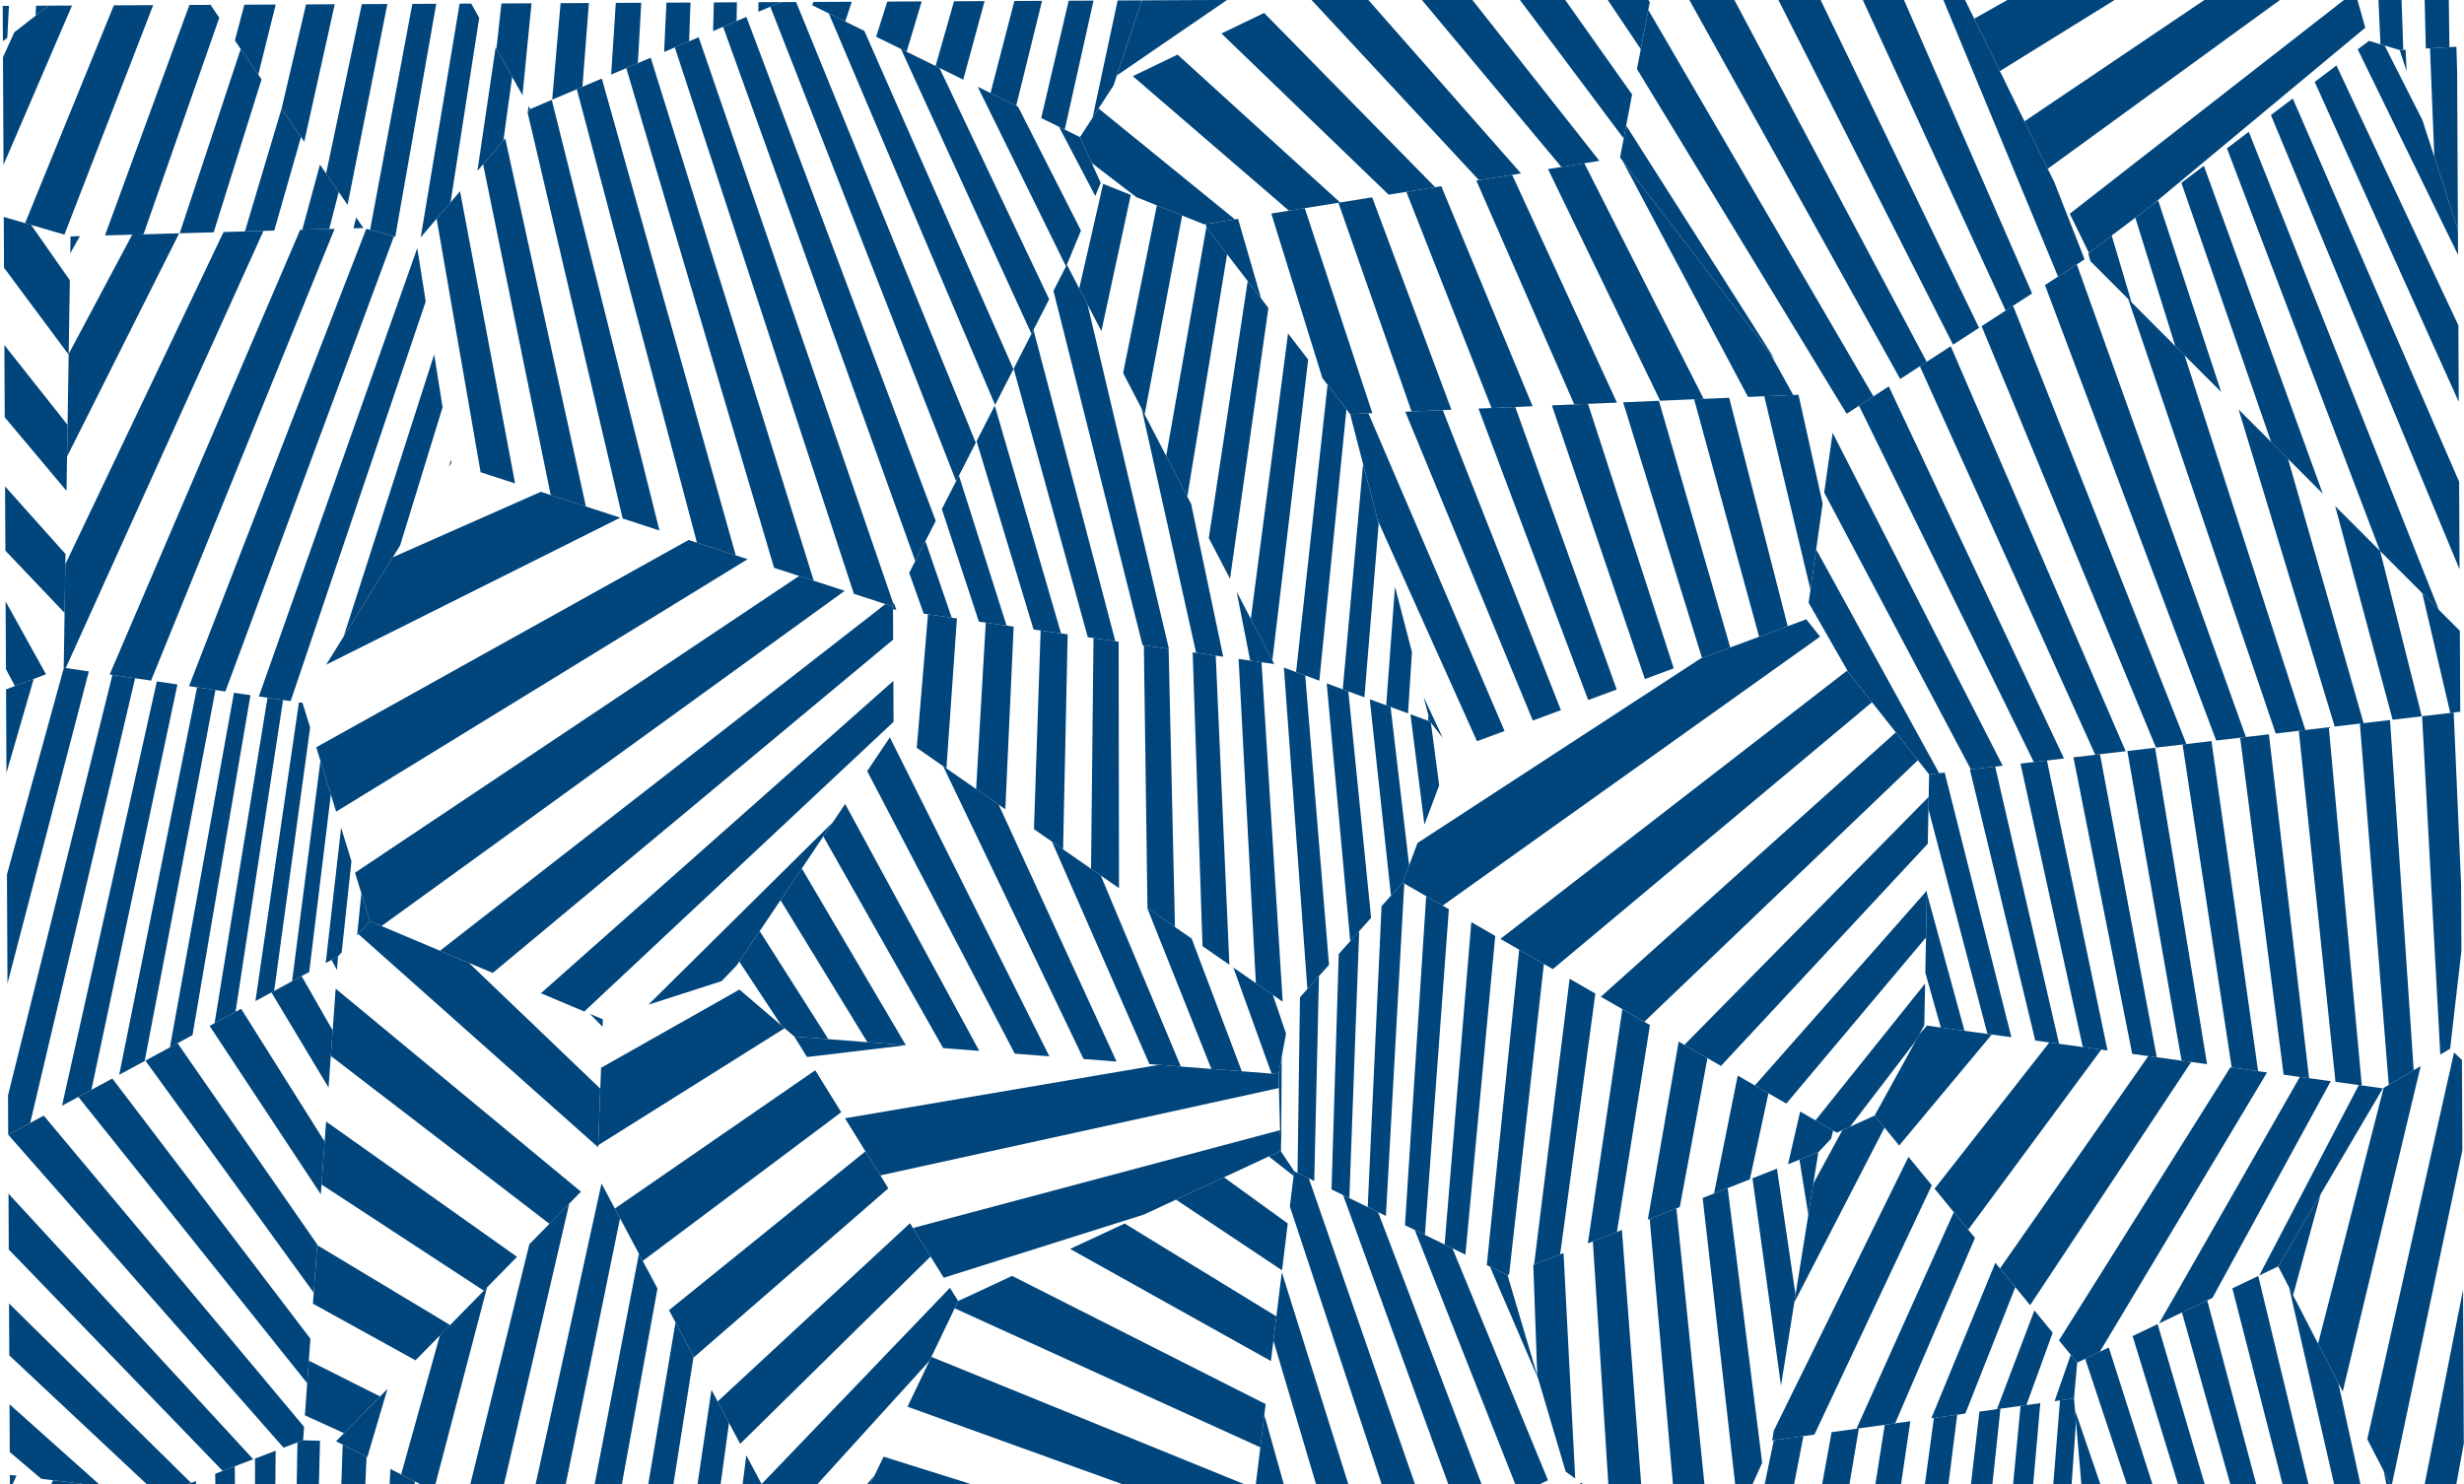 <?xml version="1.0" encoding="utf-8"?>
<!-- Generator: Adobe Illustrator 16.0.0, SVG Export Plug-In . SVG Version: 6.00 Build 0)  -->
<!DOCTYPE svg PUBLIC "-//W3C//DTD SVG 1.1//EN" "http://www.w3.org/Graphics/SVG/1.1/DTD/svg11.dtd">
<svg version="1.1" id="svg"
	xmlns="http://www.w3.org/2000/svg"
	xmlns:xlink="http://www.w3.org/1999/xlink" x="0px" y="0px" width="2355.219px" height="1419.074px" viewBox="0 -326.854 2355.219 1419.074" enable-background="new 0 -326.854 2355.219 1419.074" xml:space="preserve">
	<g fill="#00457C">
		<polygon fill="none" points="680.04,1001.954 685.942,1013.036 869.797,842.619 872.625,847.185 1223.549,753.65 1222.455,713.357 
		841.483,796.896 849.137,809.256 663.391,970.69 662.989,969.936 642.358,1100.533 665.512,1100.421 	"/>
		<polygon fill="none" points="610.737,871.817 592.665,837.882 538.937,1101.035 566.696,1100.9 	"/>
		<path fill="none" d="M61.568-102.532l-31.843-9.29L66.756-58.92l-1.11,70.443l60.746-114.042l-26.048,0.748l80.698-220.332
		l-34.602,0.168L61.568-102.532z M76.375-101.083l-9.211,16.357l0.254-16.1L76.375-101.083z"/>
		<polygon fill="none" points="201.833,-321.258 209.607,-309.911 137.17,-102.829 171.263,-103.808 64.099,109.678 63.583,142.421 
		4.518,72.091 4.839,138.208 62.63,202.807 62.477,212.565 213.684,-105.026 234.123,-105.612 269.148,-223.007 269.156,-222.996 
		292.528,-322.645 263.539,-322.504 246.873,-255.52 249.99,-250.969 204.261,-104.755 171.743,-103.822 230.105,-279.993 
		224.537,-288.12 233.544,-322.359 202.095,-322.206 	"/>
		<polygon fill="none" points="290.811,-191.39 287.735,-195.879 262.148,-106.416 251.852,-106.121 62.85,311.823 84.923,315.07 
		7.145,613.387 7.665,720.388 107.484,318.387 104.835,317.998 286.928,-107.128 288.939,-107.186 305.848,-169.442 
		311.695,-160.907 345.84,-322.904 319.962,-322.778 	"/>
		<polygon fill="none" points="61.071,311.561 60.917,311.539 61.743,259.103 5.137,199.604 5.373,248.177 43.948,317.786 
		32.211,322.226 6.167,412.01 6.64,509.211 	"/>
		<polygon fill="none" points="64.577,79.36 65.635,12.233 3.824,-70.892 4.183,3.073 	"/>
		<polygon fill="none" points="13.692,-295.981 34.046,-311.827 34.456,-321.392 8.541,-321.266 6.972,-290.749 2.773,-287.48 
		2.847,-272.201 	"/>
		<polygon fill="none" points="23.98,-113.498 108.825,-321.753 68.843,-321.559 3.347,-169.256 3.588,-119.447 	"/>
		<polygon fill="none" points="5.687,312.924 5.781,332.224 14.271,329.012 	"/>
		<polygon fill="none" points="205.699,1082.129 212.833,1079.409 8.38,867.748 8.63,919.317 182.652,1090.912 187.324,1089.132 
		187.621,1102.74 205.989,1102.651 	"/>
		<polygon fill="none" points="284.311,1052.167 271.027,1057.23 7.936,758.081 7.848,758.129 8.121,814.363 242.058,1068.271 
		224.417,1074.994 224.629,1102.56 243.729,1102.468 243.773,1067.617 263.48,1060.106 263.101,1102.374 283.474,1102.275 	"/>
		<path fill="none" d="M332.216-130.955l-8.44-12.319l-9.088,35.35l5.13-0.147l-175.409,431.89l-15.251-2.243L28.862,746.754
		l12.948-7.009l248.837,297.542l-0.924,12.817l16.179,0.505l-1.324,51.563l21.377-0.104l1.594-47.761l-6.32-3.222l7.599-7.747
		l-37.389-17.043l2.212-30.688L74.883,721.844l-15.597,8.442l90.654-405.655l19.662,2.892L87.365,715.087l19.993-10.821
		l189.357,248.825L295.209,974l68.071,34.216l7.083-7.221l-19.272,65.313l-0.725-0.37l-1.572,36.02l23.11-0.112l1.278-24.277
		l10.253,5.228l37.033-132.883l-23.313,23.769l-98.021-54.124l0.756-10.492L138.948,687.167l23.465-12.701l61.218-338.997
		l15.763,2.318l-55.388,324.99l-14.278,7.729l133.486,192.428l-0.044,0.606l127.055,76.424l32.229-32.858L307.348,805.594
		l-0.678,9.408L200.34,653.936l4.79-2.593l50.572-311.159l-8.257-1.214L398.833-89.598l8.11,50.91L277.828,343.439l-7.254-1.067
		l-45.427,298.136l5.348-2.895l79.812,126.936l1.381-19.151l182.526,129.33l-28.658,29.217l-51.064,194.682l-17.975-9.163
		l-0.772,12.267l51.515-0.25l58.704-238.731l19.21-19.585L316.206,682.7l-2.176,30.188l-54.604-90.934l-15.277,8.269l41.586-285.621
		l3.423,0.503l7.289,23.583l-34.394,251.844l17.124-9.269l27.113-210.726l-4.005-12.96l355.917-198.192l7.972,2.597L551.348-241.582
		l-23.531,10.033l8.013-92.276l-27.77,0.135l-8.65,87.904l-9.849-17.619l-8.389,60.839l1.726-2.021l77.15,351.997l32.776,10.678
		L311.792,308.605l16.698-26.929l86.524-269.698l8.043,50.491l-40.599,132.172l-6.979,11.256l141.444-62.538l9.471,3.085
		l-64.626-316.272l-5.421,6.353l17.419-118.189l0.765,1.369l4.757-43.257l-28.86,0.14l7.625,13.641l-27.396,176.397l9.066-10.623
		l52.617,279.349l-32.95-10.734l-42.057-242.38l-15.189,17.798l37.173-223.393l-22.315,0.108l-39.175,222.696l-1.268-0.346
		L215.417,334.26l-9.449-1.39l-67.645,354.634l-24.386,13.199l74.419-370.423l-7.652-1.125l169.386-437.271l3.648,0.995
		l40.396-216.017l-23.871,0.116L332.216-130.955z M504.238-219.592l0.271-0.318l0.712-5.48l1.569,2.807l20.616-8.791
		l102.919,411.678l-35.188-11.463L504.238-219.592z M431.511,115.536l-2.449,3.95l2-6.773L431.511,115.536z M337.855-108.59
		l2.567-10.389l6.931,10.116L337.855-108.59z"/>
		<polygon fill="none" points="155.254,1101.354 149.31,1100.615 8.871,968.972 9.098,1015.709 96.837,1094.093 83.663,1092.455 
		79.017,1103.267 111.968,1103.107 114.743,1096.318 143.901,1099.943 142.729,1102.958 170.254,1102.824 170.044,1095.718 	"/>
		<polygon fill="none" points="50.691,1088.356 39.435,1086.957 9.319,1061.384 9.425,1083.226 15.829,1084.022 9.494,1097.334 
		9.524,1103.604 43.874,1103.437 	"/>
		<polygon fill="none" points="1801.537,1035.32 1776.81,1038.76 1767.297,1095.074 1792.158,1094.953 	"/>
		<polygon fill="none" points="2286.287,1092.555 2317.571,1092.403 2354.316,906.162 2353.669,772.892 	"/>
		<polygon fill="none" points="1911.581,-258.902 1935.113,-210.859 2113.925,-331.485 2028.049,-331.068 	"/>
		<polygon fill="none" points="2297.173,-279.206 2299.375,-279.334 2300.381,-258.565 2293.754,-279.008 2279.368,-283.306 
		2315.458,-212.056 2326.848,-176.922 2322.719,-280.689 2318.715,-280.456 2317.487,-332.472 2295.348,-332.365 	"/>
		<polygon fill="none" points="2341.283,-281.766 2347.966,-282.155 2348.663,-258.47 2348.303,-332.622 2340.628,-332.585 	"/>
		<path fill="none" d="M556.734-243.879l18.514-7.895l128.009,455.837l11.344,3.695L321.305,449.123l-5.062-16.379l-20.679,169.649
		l-7.293,3.947l29.698,51.901l2.875-39.881l234.445,194.101l-11.146,11.364l-64.515,277.497l30.362-0.147l64.967-296.549
		l12.743,23.929l191.543-132.168l24.842,40.116L614.37,878.639l14.073,26.426l-35.583,195.708l25.343-0.123l27.484-163.205
		l-6.229-11.696l187.77-151.873l-19.567-31.598l300.168-51.068l-9.143-0.711l-93.181-212.696l-17.186-11.928l6.361-189.96
		l-6.756-0.971l-54.455-180.04l17.362-33.947l63.396,217.769l6.309,0.907l-4.38,205.563l26.725,18.549l2.35-220.562l-5.443-0.783
		L968.913,25.601l17.015-33.269L861.199-280.035l-23.719-11.682l10.606-33.624l-33.928,0.165l-6.246,18.895l18.282,9.004
		L968.672,26.07l-17.505,34.227l-158.953-374.31l-15.819-7.792l1.109-3.194l-16.525,0.08L932.69,96.424l-16.081,31.441
		l45.532,143.373l6.771,0.973l-7.975,174.66l-6.343-4.402l112.658,245.586l-31.538-2.452L901.499,405.617l-25.196-17.488
		l10.69-127.694l-4.062-0.584l-13.871-39.017l5.797-11.335L691.209-301.219l-9.614,4.099l0.754-27.417l-22.315,0.108l-1.341,37.074
		l9.133-3.894l186.114,541.647l0.447-0.875l2.431,6.574l-3.236-0.465l0.142,29.021L470.979,603.33l-22.738-9.583l125.543,120.209
		l0.733-19.937l132.259-74.783l40.087,34.276l-40.238-61.063l-2.488,3.705l-14.431,15.014l-69.944,22.507l176.376-174.524
		l11.692-17.411l128.172,236.108l-34.511-2.684l-114.52-202.362L766.4,503.436l99.46,168.958l0.354,0.028l-94.822,11.292
		l-12.144-19.61l-9.269-7.925L571.794,768.038l-0.073,1.974L342.517,566.156l-1.156,1.269l4.049-40.304l-6.064-19.621
		l424.467-283.709l-23.921-7.792L598.642-261.748l-14.463,6.167l4.461-68.5l-25.763,0.125L556.734-243.879z M575.958,654.858
		l-11.995-12.34l12.259,5.167L575.958,654.858z M558.481,640.208l-41.457-17.472l336.893-298.598l0.191,39.125L558.481,640.208z
		 M828.895,410.373l21.663-32.259L1003.03,683.06l-33.075-2.572L828.895,410.373z M326.611,583.616l-3.543,3.89l-0.943,13.079
		l-5.262-9.721l-5.539,2.998l14.743-129.331l9.884,31.981L326.611,583.616z"/>
		<polygon fill="none" points="2260.845,-300.375 2057.393,-131.117 2062.886,-135.274 2123.141,47.962 2088.163,12.96 
		2203.613,371.074 2225.971,368.436 2257.535,710.901 2277.663,713.671 2218.243,814.799 2191.841,911.442 2215.726,957.782 
		2278.411,713.23 2283.288,710.36 2255.696,364.93 2231.621,367.77 2139.792,64.623 2170.891,95.743 2085.063,-152.058 
		2106.573,-168.337 2220.197,145.082 2187.033,111.895 2259.252,364.51 2284.512,361.531 2307.14,696.319 2313.823,692.386 
		2239.313,1003.543 2235.072,995.314 2256.36,1092.7 2281.103,1092.58 2278.426,1079.428 2262.784,1049.08 2345.707,679.356 
		2353.25,686.454 2352.744,582.252 2341.956,675.826 2332.557,681.358 2315.168,357.914 2342.085,354.739 2315.356,240.304 
		2275.057,199.978 2314.838,357.953 2286.992,361.238 2232.071,156.964 2274.905,199.825 2128.637,-185.035 2149.483,-200.812 
		2331.136,256.094 2351.258,276.23 2350.973,217.527 2170.668,-216.845 2191.563,-232.659 2350.567,133.74 2350.196,57.309 
		2212.529,-248.527 2233.312,-264.255 2349.841,-15.794 2349.514,-83.185 2253.662,-279.656 2264.395,-287.78 2275.364,-284.502 
		2273.212,-332.257 2252.078,-332.155 2252.125,-331.32 	"/>
		<polygon fill="none" points="2352.434,518.32 2351.634,353.612 2345.381,354.35 	"/>
		<polygon fill="none" points="1627.501,818.484 1638.362,814.188 1661.01,701.466 1677.384,710.899 1841.823,524.618 
		1841.777,526.989 1877.768,658.635 1899.723,661.657 1843.314,446.767 1842.681,479.8 1644.987,692.235 1632.065,684.791 
		1605.65,827.128 1602.405,828.412 1629.564,1095.742 1658.967,1095.599 	"/>
		<polygon fill="none" points="1984.344,1032.219 1980.023,1094.042 1989.646,1093.995 	"/>
		<polygon fill="none" points="2037.415,-37.822 2079.276,4.068 2041.042,-118.742 2018.484,-101.67 	"/>
		<polygon fill="none" points="2347.849,1092.257 2355.219,1092.22 2355.03,1053.19 	"/>
		<polygon fill="none" points="1993.136,972.213 1985.499,975.869 1982.45,1010.143 1983.42,1021.449 2008.237,1093.904 
		2033.456,1093.782 	"/>
		<polygon fill="none" points="1931.365,1017.253 1912.144,1019.927 1904.19,1094.409 1924.033,1094.313 	"/>
		<polygon fill="none" points="1091.362,-326.522 1091.019,-326.52 1090.481,-323.864 	"/>
		<polygon fill="none" points="1017.73,-202.939 1032.293,-195.766 1044.353,-214.33 1068.282,-326.409 1045.256,-326.298 	"/>
		<polygon fill="none" points="1094.116,69.385 1114.703,109.039 1153.074,-109.571 1153.204,-109.402 1152.333,-112.63 
		1150.897,-112.4 1129.948,-120.8 	"/>
		<polygon fill="none" points="912.516,923.971 890.271,970.394 1199.851,1096.406 1204.693,1056.891 	"/>
		<path fill="none" d="M971.33-225.792l1.708,0.841l60.216,118.539l-13.489,32.586l11.811,22.749l22.866-100l26.422,10.595
		l-28.099,130.218l-13.247-25.516l77.818,329.326l-0.305-0.044l6.071,265.919l15.922,11.051l47.937,126.892l28.48,2.215
		l-36.549-101.436l21.537,14.948l-16.514-309.975l11.087,1.594l-12.974-65.994l13.56,26.118l35.594-272.886l19.25,25.02
		L1216.17,304.48l1.836,3.536l-12.195-1.753l20.259,324.624l-9.404-6.527l12.604,36.931l-4.145,22.416l-0.556,90.509l12.47,18.69
		l3.212,1.565l2.317-167.854l7.086-7.916l-22.451-307.293l11.669,4.304l30.077-274.676l-4.961-6.448l-48.813-157.312l16.873-2.709
		l-149.248-128.603l42.78-20.608l155.366,141.357l30.645-4.921l75.748,203.083l-8.276,0.357l112.938,286.842l-26.862,9.946
		L1343.237,66.778l6.004-0.259l-69.936-199.541l-32.147,5.163l64.597,195.995l-3.769,0.163l130.163,303.716l-26.387,9.771
		l-94.893-211.278l0.919,3.539l-13.612,165.755l-15.363-5.667l21.751,216.522l-11.388,12.722l-9.395,255.225l17.552,8.552
		l13.237-287.677l8.999-10.054l-20.288-187.74l15.72,5.798l8.397-113.367l16.23,62.453l-3.775,58.605l-16.66-6.145l17.744,151.396
		l8.017-21.355l270.84-176.538l1.038-0.384l-75.35-244.354l34.182-1.474l68.199,235.819l27.575-10.211l-62.104-227.06l-32.472,1.4
		l-107.176-221.472l12.718-2.042l-134.043-160.573l-51.046,0.248l146.544,166.515l-8.459,1.359l100.122,217.749l-27.614,1.191
		l81.948,252.894l-27.585,10.214l-88.878-261.62l21.376-0.922L1411.183-154.2l2.479-0.398l-160.431-172.708l-80.331,0.39
		l-105.352,72.206l-3.167,9.549l-14.306,22.022l130.334,106l2.977-0.478l22.074,76.137l6.946,9.028l-36.701,258.993l-20.27-39.042
		l37.187-245.666l-19.699-25.604l-38.051,231.661l3.715,7.155l30.626,145.958l-7.138-1.026l13.046,295.55l-25.696-17.835
		l-9.405-280.886l3.305,0.475l-52.06-233.386l-17.722-34.134l32.255-160.245l-19.574-7.849l-42.728-32.711l8.629,19.038
		l-5.198,12.558l-34.699-66.201l-16.981-8.364l26.266-112.171l-25.462,0.124L971.33-225.792z M1361.53,461.559l-13.331-105.52
		l16.776,6.188l0.306-5.429l-4.492-17.288l18.325,39.244l-11.404-14.746l7.938,59.944L1361.53,461.559z M1448.383,62.243
		l96.932,270.091l-27.246,10.088L1413.207,63.76l12.467-0.538l-81.408-206.677l-16.93,2.719l-159.824-154.105l40.797-19.653
		l163.476,166.62l5.886-0.945l87.251,210.348L1448.383,62.243z"/>
		<polygon fill="none" points="920.739,-250.71 897.984,-261.917 1002.85,-40.755 987.874,-11.473 1066.084,286.178 
		1069.258,286.635 1069.617,522.301 1052.191,510.206 1128.721,692.835 1157.889,695.102 1096.466,540.935 1096.811,541.174 
		1093.371,290.101 1092.1,289.918 1006.949,-48.768 1018.926,-72.188 934.541,-243.912 946.785,-237.881 969.585,-325.93 
		941.113,-325.792 	"/>
		<polygon fill="none" points="1887.055,-308.971 1925.305,-330.569 1876.591,-330.332 	"/>
		<polygon fill="none" points="1942.378,-46.322 1924.213,-34.534 2089.886,384.49 2113.826,381.666 2158.426,697.26 
		2166.979,698.438 2007.087,965.535 2015.68,961.422 2057.877,1093.664 2082.303,1093.545 2038.46,950.518 2062.358,939.079 
		2107.73,1093.422 2132.161,1093.303 2085.627,927.941 2063.714,938.429 2198.33,702.753 2182.822,700.618 2141.25,378.431 
		2118.371,381.13 1954.684,-54.307 1967.197,-62.427 1856.166,-330.234 1818.532,-330.051 	"/>
		<polygon fill="none" points="1841.635,19.054 1864.602,4.151 2031.819,391.34 2007.277,394.236 2061.567,683.93 2085.264,687.192 
		2033.423,391.151 2059.918,388.025 2109.642,690.547 2094.454,688.457 1940.499,920.984 1926.352,903.731 1878.574,1024.599 
		1870.808,1025.679 1862.108,1094.614 1883.65,1094.509 1892.012,1022.729 1908.81,1020.391 1944.582,925.965 1962.074,947.299 
		1936.917,1016.479 1950.217,1014.629 1943.263,1094.219 1962.492,1094.127 1969.029,1012.01 1963.874,1012.728 1979.344,968.363 
		1968.053,954.592 2131.895,693.609 2133.18,693.787 2086.21,384.924 2060.793,387.922 1894.129,-15.011 1917.12,-29.93 
		1779.197,-329.86 1738.873,-329.664 1891.683,-13.424 1866.827,2.707 1698.557,-329.469 1656.543,-329.264 	"/>
		<polygon fill="none" points="1560.052,-236.527 1554.371,-206.841 1697.104,17.626 1691.85,10.77 1714.088,50.782 1719.101,50.566 
		1742.186,154.549 1735.989,198.418 1853.544,412.371 1858.833,411.747 1922.583,664.803 1903.841,662.224 1815.325,768.316 
		1801.297,751.208 1715.103,918.286 1702.372,997.891 1675.124,799.647 1698.494,790.402 1716.27,910.989 1728.504,834.483 
		1720.018,781.888 1709.086,786.213 1720.675,735.84 1735.31,744.27 1840.121,613.43 1839.356,653.349 1834.742,661.738 
		1841.885,653.698 1855.127,655.52 1840.32,603.061 1840.964,569.388 1707.453,728.221 1690.388,718.391 1672.6,800.645 
		1651.419,809.023 1684.378,1071.649 1673.632,1095.528 1686.077,1095.468 1695.507,1050.075 1693.993,1050.286 1695.488,1040.938 
		1824.219,779.164 1846.493,806.33 1734.332,1044.673 1723.809,1046.136 1714.256,1095.331 1741.125,1095.201 1750.765,1042.385 
		1774.526,1039.079 1867.572,832.039 1849.189,809.619 1958.86,669.796 1945.407,667.944 1882.934,408.904 1883.885,408.792 
		1743.661,144.112 1751.736,86.956 1914.266,405.208 1907.096,406.053 1968.161,671.076 1990.846,674.198 1931.317,403.197 
		1944.02,401.698 1776.937,61.039 1765.102,68.719 1564.706,-260.834 1568.347,-279.861 1535.551,-328.677 1494.971,-328.481 	"/>
		<polygon fill="none" points="1575.526,-317.366 1790.728,52.091 1805.391,42.574 1972.866,398.295 1956.575,400.217 
		2014.491,677.452 2008.502,676.628 1881.308,848.793 1887.782,856.689 1811.46,1033.939 1825.994,1031.917 1816.708,1094.834 
		1839.563,1094.723 1848.526,1028.781 1846.068,1029.123 1907.279,880.469 1911.691,885.849 2053.434,682.811 2038.065,680.696 
		1981.894,397.23 2002.752,394.769 1835.094,23.299 1816.305,35.492 1613.542,-329.056 1574.338,-328.865 1576.944,-324.773 	"/>
		<polygon fill="none" points="1528.775,-173.086 1514.364,-170.771 1628.436,54.477 1652.84,53.424 1708.769,271.81 
		1726.549,265.226 1739.69,281.823 1378.94,538.965 1384.898,542.397 1361.974,853.776 1380.834,862.966 1406.361,554.762 
		1429.23,567.937 1400.721,872.655 1388.327,866.616 1479.636,1088.31 1462.57,1096.552 1501.879,1096.362 1511.502,1090.822 
		1519.113,1096.278 1537.598,1096.188 1522.542,860.003 1517.751,861.897 1550.728,637.932 1530.166,626.087 1812.133,373.316 
		1789.337,344.526 1484.301,599.664 1475.735,594.728 1442.489,891.669 1440.975,892.267 1469.406,988.316 1465.613,882.521 
		1466.359,882.226 1500.317,608.89 1524.924,623.066 1491.276,872.37 1494.515,871.089 1505.679,1086.647 1496.583,1080.126 
		1470.254,991.18 1424.151,884.07 1421.147,882.606 1452.127,581.128 1434.143,570.767 1765.467,314.38 1767.134,316.484 
		1728.789,249.379 1730.545,236.946 1686.397,51.977 1670.852,52.647 1550.941,-173.092 1548.516,-176.256 1552,-194.461 
		1451.782,-328.271 1406.434,-328.051 	"/>
		<polygon fill="none" points="1957.337,-165.487 1963.575,-152.755 1992.578,-78.898 1985.136,-74.069 2146.748,377.782 
		2168.752,375.186 2207.134,703.965 2227.863,706.817 2114.801,913.976 2109.797,916.372 2156.888,1093.183 2182.031,1093.061 
		2133.804,904.881 2158.547,893.037 2206.765,1092.941 2231.208,1092.822 2188.059,904.105 2177.643,883.896 2159.533,892.565 
		2254.668,710.507 2232.378,707.438 2197.321,371.816 2175.242,374.421 2034.243,-40.995 1998.138,-77.124 1996.223,-83.957 
		1996.68,-85.168 1978.396,-122.496 2247.233,-332.131 2186.11,-331.835 	"/>
		<polygon fill="none" points="829.06,669.532 746.047,533.745 726.154,563.369 791.799,666.635 	"/>
		<polygon fill="none" points="1352.311,849.068 1342.95,844.508 1363.215,529.906 1342.279,517.844 1324.733,835.632 
		1317.219,831.971 1417.931,1096.769 1450.135,1096.613 	"/>
		<polygon fill="none" points="609.702,-266.465 621.98,-271.7 777.819,228.354 807.423,237.998 364.643,558.514 420.572,582.086 
		846.352,250.68 816.187,240.853 645.04,-281.532 634.815,-277.173 636.999,-324.317 612.96,-324.199 	"/>
		<polygon fill="none" points="1283.795,815.686 1272.74,810.3 1279.645,585.198 1290.637,572.919 1268.133,326.507 1283.47,332.164 
		1302.897,116.74 1290.504,69.052 1286.995,64.491 1261.095,323.91 1247.597,318.931 1270.337,595.596 1260.748,606.309 
		1256.24,802.26 1251.026,799.72 1354.191,1097.079 1386.063,1096.924 	"/>
		<polygon fill="none" points="713.456,-310.705 894.445,171.201 884.56,190.529 909.699,263.699 914.679,264.415 904.64,407.797 
		933.041,427.509 942.245,268.377 935.644,267.428 900.255,159.841 913.906,133.151 736.299,-320.446 724.88,-315.576 
		724.973,-324.743 704.38,-324.643 704.069,-306.702 	"/>
		<polygon fill="none" points="1232.918,826.539 1236.492,797.375 1212.761,778.767 1169.94,798.704 1230.92,842.844 
		1225.434,887.623 1124.081,820.054 1093.445,834.318 902.07,894.733 889.496,874.428 707.504,1053.526 696.826,1033.475 
		687.662,1100.313 708.81,1100.211 713.336,1064.477 727.985,1091.986 908.027,904.352 915.857,916.998 967.418,892.993 
		1209.761,1015.529 1208.503,1025.792 1228.645,1097.688 1259.541,1097.538 1217.193,954.881 1214.805,974.362 1022.864,867.178 
		1075.006,842.902 1220.034,931.694 1225.216,889.399 1290.43,1097.387 1322.313,1097.233 	"/>
		<polygon fill="none" points="746.625,-324.848 745.282,-324.842 745.281,-324.276 	"/>
		<polygon fill="none" points="867.441,1018.042 888.507,974.076 774.2,1099.893 822.197,1099.66 835.958,1083.743 844.559,1065.795 
		950.402,1099.038 1090.199,1098.36 	"/>
		<polygon fill="none" points="728.773,1100.114 732.305,1100.096 729.421,1094.681 	"/>
		<polygon fill="none" points="1768.409,750.314 1791.862,739.7 1831.154,668.261 	"/>
		<polygon fill="none" points="866.562,-277.394 894.271,-263.746 911.921,-325.651 881.007,-325.501 	"/>
		<polygon fill="none" points="1755.747,756.044 1752.217,754.01 1750.288,761.818 1738.057,774.753 1733.261,804.739 
		1761.043,753.647 	"/>
		<polygon fill="none" points="1576.862,838.515 1575.064,839.226 1604.575,668.954 1610.029,672.095 1843.54,434.991 
		1843.952,413.503 1833.228,399.959 1571.705,650.017 1577.114,653.134 1545.57,850.893 1550.313,849.017 1569.011,1096.036 
		1599.42,1095.888 	"/>
		<polygon points="322.125,600.585 323.068,587.506 316.863,590.864 	"/>
		<polygon points="317.969,658.242 288.271,606.341 279.176,611.263 262.053,620.532 259.426,621.954 314.03,712.887 316.206,682.7 	
		"/>
		<polygon points="230.495,637.614 225.147,640.509 205.129,651.344 200.34,653.936 306.669,815.003 307.348,805.594 310.306,764.55 
			"/>
		<polygon points="303.171,863.54 303.215,862.933 169.729,670.506 162.413,674.466 138.948,687.167 299.889,909.065 	"/>
		<polygon points="296.716,953.091 107.358,704.265 87.365,715.087 74.883,721.844 293.651,995.609 295.209,974 	"/>
		<polygon points="271.027,1057.23 284.311,1052.167 289.723,1050.104 290.647,1037.287 41.81,739.745 28.862,746.754 7.936,758.081 
			"/>
		<polygon points="212.833,1079.409 224.417,1074.994 242.058,1068.271 8.121,814.363 8.38,867.748 	"/>
		<polygon points="149.31,1100.615 155.254,1101.354 170.044,1095.718 182.652,1090.912 8.63,919.317 8.871,968.972 	"/>
		<polygon points="39.435,1086.957 50.691,1088.356 83.663,1092.455 96.837,1094.093 9.098,1015.709 9.319,1061.384 	"/>
		<polygon points="1052.764,-10.265 1080.863,-140.483 1054.441,-151.077 1031.575,-51.078 1039.517,-35.781 	"/>
		<polygon points="1129.948,-120.8 1105.799,-130.484 1073.544,29.761 1091.266,63.895 1094.116,69.385 	"/>
		<polygon points="1153.204,-109.402 1153.074,-109.571 1114.703,109.039 1134.874,147.89 1172.924,-83.771 	"/>
		<polygon points="1192.624,-58.167 1155.437,187.498 1175.707,226.54 1212.408,-32.453 1205.461,-41.481 	"/>
		<polygon points="1216.17,304.48 1250.431,16.968 1231.181,-8.052 1195.587,264.834 	"/>
		<polygon points="1247.597,318.931 1261.095,323.91 1286.995,64.491 1268.95,41.037 1238.873,315.713 	"/>
		<polygon points="1283.47,332.164 1288.813,334.135 1304.176,339.802 1317.789,174.046 1316.87,170.507 1302.897,116.74 	"/>
		<polygon points="1345.854,355.175 1349.629,296.57 1333.399,234.116 1325.001,347.483 1329.194,349.03 	"/>
		<polygon points="1365.281,356.8 1364.975,362.228 1366.874,362.928 	"/>
		<polygon points="1496.583,1080.126 1505.679,1086.647 1494.515,871.089 1491.276,872.37 1466.359,882.226 1465.613,882.521 
		1469.406,988.316 1470.254,991.18 	"/>
		<polygon points="1550.313,849.017 1545.57,850.893 1522.542,860.003 1537.598,1096.188 1569.011,1096.036 	"/>
		<polygon points="1602.405,828.412 1576.862,838.515 1599.42,1095.888 1629.564,1095.742 	"/>
		<polygon points="1684.378,1071.649 1651.419,809.023 1638.362,814.188 1627.501,818.484 1658.967,1095.599 1673.632,1095.528 	"/>
		<polygon points="1698.494,790.402 1675.124,799.647 1702.372,997.891 1715.103,918.286 1716.27,910.989 	"/>
		<polygon points="1738.057,774.753 1720.018,781.888 1728.504,834.483 1733.261,804.739 	"/>
		<polygon points="1723.809,1046.136 1695.507,1050.075 1686.077,1095.468 1714.256,1095.331 	"/>
		<polygon points="1776.81,1038.76 1774.526,1039.079 1750.765,1042.385 1741.125,1095.201 1767.297,1095.074 	"/>
		<polygon points="1825.994,1031.917 1811.46,1033.939 1801.537,1035.32 1792.158,1094.953 1816.708,1094.834 	"/>
		<polygon points="1870.808,1025.679 1848.526,1028.781 1839.563,1094.723 1862.108,1094.614 	"/>
		<polygon points="1912.144,1019.927 1908.81,1020.391 1892.012,1022.729 1883.65,1094.509 1904.19,1094.409 	"/>
		<polygon points="1950.217,1014.629 1936.917,1016.479 1931.365,1017.253 1924.033,1094.313 1943.263,1094.219 	"/>
		<polygon points="1984.344,1032.219 1983.42,1021.449 1982.45,1010.143 1969.029,1012.01 1962.492,1094.127 1980.023,1094.042 	"/>
		<polygon points="1224.088,773.494 1212.761,778.767 1236.492,797.375 1237.04,792.906 1224.57,774.216 	"/>
		<polygon points="1124.081,820.054 1225.434,887.623 1230.92,842.844 1169.94,798.704 	"/>
		<polygon points="1220.034,931.694 1075.006,842.902 1022.864,867.178 1214.805,974.362 1217.193,954.881 	"/>
		<polygon points="1204.693,1056.891 1208.503,1025.792 1209.761,1015.529 967.418,892.993 915.857,916.998 912.516,923.971 	"/>
		<polygon points="890.271,970.394 888.507,974.076 867.441,1018.042 1090.199,1098.36 1199.677,1097.829 1199.851,1096.406 	"/>
		<polygon points="844.559,1065.795 835.958,1083.743 828.346,1099.631 950.402,1099.038 	"/>
		<polygon points="914.679,264.415 909.699,263.699 886.993,260.435 876.303,388.13 901.499,405.617 904.64,407.797 	"/>
		<polygon points="942.245,268.377 933.041,427.509 954.594,442.469 960.938,446.871 968.913,272.211 962.142,271.238 	"/>
		<polygon points="1020.535,279.631 1014.226,278.724 994.679,275.914 988.318,465.874 1005.504,477.802 1016.154,485.194 	"/>
		<polygon points="1069.617,522.301 1069.258,286.635 1066.084,286.178 1045.229,283.181 1042.879,503.743 1052.191,510.206 	"/>
		<polygon points="1123.101,559.421 1117.03,293.502 1093.371,290.101 1096.811,541.174 	"/>
		<polygon points="1140.021,296.806 1149.426,577.692 1175.123,595.527 1162.077,299.977 1143.326,297.281 	"/>
		<polygon points="1216.666,624.36 1226.07,630.887 1205.811,306.263 1195.001,304.71 1183.915,303.116 1200.428,613.091 	"/>
		<polygon points="1260.748,606.309 1270.337,595.596 1247.597,318.931 1238.873,315.713 1227.204,311.409 1249.655,618.702 	"/>
		<polygon points="1268.133,326.507 1290.637,572.919 1299.176,563.379 1310.564,550.657 1288.813,334.135 1283.47,332.164 	"/>
		<polygon points="1346.938,500.427 1329.194,349.03 1325.001,347.483 1309.282,341.685 1329.57,529.425 1340.733,516.954 	"/>
		<polygon points="1375.647,423.954 1367.709,364.01 1366.874,362.928 1364.975,362.228 1348.199,356.04 1361.53,461.559 	"/>
		<polygon points="1067.549,-254.712 1172.901,-326.917 1091.362,-326.522 1090.481,-323.864 	"/>
		<polygon points="2331.136,256.094 2315.356,240.304 2342.085,354.739 2345.381,354.35 2351.634,353.612 2351.258,276.23 	"/>
		<polygon points="2232.071,156.964 2286.992,361.238 2314.838,357.953 2275.057,199.978 2274.905,199.825 	"/>
		<polygon points="2187.033,111.895 2170.891,95.743 2139.792,64.623 2231.621,367.77 2255.696,364.93 2259.252,364.51 	"/>
		<polygon points="2088.163,12.96 2079.276,4.068 2037.415,-37.822 2034.243,-40.995 2175.242,374.421 2197.321,371.816 
		2203.613,371.074 	"/>
		<polygon points="1985.136,-74.069 1967.197,-62.427 1954.684,-54.307 2118.371,381.13 2141.25,378.431 2146.748,377.782 	"/>
		<polygon points="1924.213,-34.534 1917.12,-29.93 1894.129,-15.011 2060.793,387.922 2086.21,384.924 2089.886,384.49 	"/>
		<polygon points="2031.819,391.34 1864.602,4.151 1841.635,19.054 1835.094,23.299 2002.752,394.769 2007.277,394.236 	"/>
		<polygon points="1972.866,398.295 1805.391,42.574 1790.728,52.091 1776.937,61.039 1944.02,401.698 1956.575,400.217 	"/>
		<polygon points="1914.266,405.208 1751.736,86.956 1743.661,144.112 1883.885,408.792 1907.096,406.053 	"/>
		<polygon points="1833.228,399.959 1843.952,413.503 1853.544,412.371 1735.989,198.418 1730.545,236.946 1728.789,249.379 
		1767.134,316.484 1789.337,344.526 1812.133,373.316 	"/>
		<polygon points="76.375,-101.083 67.417,-100.826 67.163,-84.726 	"/>
		<polygon points="65.646,11.523 65.635,12.233 64.577,79.36 64.099,109.678 171.263,-103.808 137.17,-102.829 126.392,-102.519 	"/>
		<polygon points="61.743,259.103 60.917,311.539 61.071,311.561 62.85,311.823 251.852,-106.121 234.123,-105.612 213.684,-105.026 
		62.477,212.565 	"/>
		<polygon points="129.158,321.575 144.409,323.818 319.818,-108.072 314.688,-107.925 288.939,-107.186 286.928,-107.128 
		104.835,317.998 107.484,318.387 	"/>
		<polygon points="353.739,-107.121 350.091,-108.116 180.705,329.156 188.357,330.281 205.968,332.871 215.417,334.26 
		376.56,-100.899 	"/>
		<polygon points="277.828,343.439 406.942,-38.688 398.833,-89.598 247.444,338.97 255.701,340.185 270.574,342.372 	"/>
		<polygon points="375.479,205.898 382.458,194.642 423.057,62.469 415.014,11.978 328.49,281.676 	"/>
		<polygon points="429.062,119.486 431.511,115.536 431.061,112.713 	"/>
		<polygon points="2281.103,1092.58 2285.196,1092.56 2278.426,1079.428 	"/>
		<polygon points="2235.072,995.314 2215.726,957.782 2191.841,911.442 2188.059,904.105 2231.208,1092.822 2256.36,1092.7 	"/>
		<polygon points="2158.547,893.037 2133.804,904.881 2182.031,1093.061 2206.765,1092.941 	"/>
		<polygon points="2109.797,916.372 2085.627,927.941 2132.161,1093.303 2156.888,1093.183 	"/>
		<polygon points="2062.358,939.079 2038.46,950.518 2082.303,1093.545 2107.73,1093.422 	"/>
		<polygon points="2015.68,961.422 2007.087,965.535 1993.136,972.213 2033.456,1093.782 2057.877,1093.664 	"/>
		<polygon points="1983.42,1021.449 1984.344,1032.219 1989.646,1093.995 2008.237,1093.904 	"/>
		<polygon points="1768.409,750.314 1761.043,753.647 1733.261,804.739 1728.504,834.483 1716.27,910.989 1715.103,918.286 
		1801.297,751.208 1791.862,739.7 	"/>
		<polygon points="1723.809,1046.136 1734.332,1044.673 1846.493,806.33 1824.219,779.164 1695.488,1040.938 1693.993,1050.286 
		1695.507,1050.075 	"/>
		<polygon points="1801.537,1035.32 1811.46,1033.939 1887.782,856.689 1881.308,848.793 1867.572,832.039 1774.526,1039.079 
		1776.81,1038.76 	"/>
		<polygon points="1878.574,1024.599 1926.352,903.731 1911.691,885.849 1907.279,880.469 1846.068,1029.123 1848.526,1028.781 
		1870.808,1025.679 	"/>
		<polygon points="1931.365,1017.253 1936.917,1016.479 1962.074,947.299 1944.582,925.965 1908.81,1020.391 1912.144,1019.927 	"/>
		<polygon points="1982.45,1010.143 1985.499,975.869 1979.344,968.363 1963.874,1012.728 1969.029,1012.01 	"/>
		<polygon points="1877.768,658.635 1855.127,655.52 1841.885,653.698 1834.742,661.738 1831.154,668.261 1791.862,739.7 
		1801.297,751.208 1815.325,768.316 1903.841,662.224 1899.723,661.657 	"/>
		<polygon points="1881.308,848.793 2008.502,676.628 1990.846,674.198 1968.161,671.076 1958.86,669.796 1849.189,809.619 
		1867.572,832.039 	"/>
		<polygon points="1940.499,920.984 2094.454,688.457 2085.264,687.192 2061.567,683.93 2053.434,682.811 1911.691,885.849 
		1926.352,903.731 	"/>
		<polygon points="1993.136,972.213 2007.087,965.535 2166.979,698.438 2158.426,697.26 2133.18,693.787 2131.895,693.609 
		1968.053,954.592 1979.344,968.363 1985.499,975.869 	"/>
		<polygon points="2114.801,913.976 2227.863,706.817 2207.134,703.965 2198.33,702.753 2063.714,938.429 2085.627,927.941 
		2109.797,916.372 	"/>
		<polygon points="2218.243,814.799 2277.663,713.671 2257.535,710.901 2254.668,710.507 2159.533,892.565 2177.643,883.896 	"/>
		<polygon points="1225.125,683.707 1229.27,661.291 1216.666,624.36 1200.428,613.091 1178.891,598.142 1215.44,699.578 
		1222.094,700.095 	"/>
		<polygon points="1186.959,697.363 1139.023,570.471 1123.101,559.421 1096.811,541.174 1096.466,540.935 1157.889,695.102 	"/>
		<polygon points="1128.721,692.835 1052.191,510.206 1042.879,503.743 1016.154,485.194 1005.504,477.802 1098.685,690.499 
		1107.828,691.21 	"/>
		<polygon points="933.041,427.509 904.64,407.797 901.499,405.617 1035.714,685.602 1067.252,688.054 954.594,442.469 	"/>
		<polygon points="969.955,680.488 1003.03,683.06 850.557,378.114 828.895,410.373 	"/>
		<polygon points="901.492,675.165 936.003,677.848 807.831,441.74 796.139,459.151 786.972,472.802 	"/>
		<polygon points="746.047,533.745 829.06,669.532 865.86,672.393 766.4,503.436 	"/>
		<polygon points="759.249,664.103 791.799,666.635 726.154,563.369 706.625,592.45 746.864,653.512 749.98,656.178 	"/>
		<polygon points="8.541,-321.266 2.609,-321.238 2.773,-287.48 6.972,-290.749 	"/>
		<polygon points="46.406,-321.45 34.456,-321.392 34.046,-311.827 	"/>
		<polygon points="2218.243,814.799 2177.643,883.896 2188.059,904.105 2191.841,911.442 	"/>
		<polygon points="2235.072,995.314 2239.313,1003.543 2313.823,692.386 2307.14,696.319 2283.288,710.36 2278.411,713.23 
		2215.726,957.782 	"/>
		<polygon points="2262.784,1049.08 2278.426,1079.428 2285.196,1092.56 2286.287,1092.555 2353.669,772.892 2353.25,686.454 
		2345.707,679.356 	"/>
		<polygon points="2317.571,1092.403 2347.849,1092.257 2355.03,1053.19 2354.316,906.162 	"/>
		<polygon points="459.39,124.618 492.34,135.352 439.723,-143.996 430.657,-133.373 417.333,-117.761 	"/>
		<polygon points="461.767,-169.826 526.394,146.446 560.049,157.41 482.898,-194.587 481.173,-192.566 	"/>
		<polygon points="527.407,-231.374 506.791,-222.583 504.51,-219.91 504.238,-219.592 595.139,168.842 630.326,180.304 	"/>
		<polygon points="575.249,-251.774 556.734,-243.879 551.348,-241.582 666.173,191.983 703.257,204.064 	"/>
		<polygon points="777.819,228.354 621.98,-271.7 609.702,-266.465 598.642,-261.748 739.893,215.999 763.814,223.791 	"/>
		<polygon points="816.187,240.853 846.352,250.68 852.732,252.759 853.939,250.399 667.826,-291.248 658.693,-287.354 
		645.04,-281.532 	"/>
		<polygon points="894.445,171.201 713.456,-310.705 704.069,-306.702 691.209,-301.219 874.857,209.499 884.56,190.529 	"/>
		<polygon points="736.299,-320.446 913.906,133.151 916.609,127.865 932.69,96.424 760.979,-324.918 746.625,-324.848 
		745.281,-324.276 	"/>
		<polygon points="792.214,-314.012 951.167,60.297 968.672,26.07 826.193,-297.277 807.911,-306.281 	"/>
		<polygon points="1002.85,-40.755 897.984,-261.917 894.271,-263.746 866.562,-277.394 861.199,-280.035 985.928,-7.668 
		987.874,-11.473 	"/>
		<polygon points="1033.254,-106.412 973.038,-224.951 971.33,-225.792 946.785,-237.881 934.541,-243.912 1018.926,-72.188 
		1019.765,-73.826 	"/>
		<polygon points="1032.293,-195.766 1017.73,-202.939 1012.229,-205.648 1046.929,-139.447 1052.127,-152.005 1043.498,-171.043 	
		"/>
		<polygon points="1511.502,1090.822 1501.879,1096.362 1519.113,1096.278 	"/>
		<polygon points="575.958,654.858 576.223,647.685 563.963,642.518 	"/>
		<polygon points="364.643,558.514 353.686,553.896 342.517,566.156 571.722,770.011 571.794,768.038 573.784,713.956 
		448.241,593.747 420.572,582.086 	"/>
		<polygon points="555.289,812.462 320.844,618.361 317.969,658.242 316.206,682.7 525.174,843.164 544.142,823.826 	"/>
		<polygon points="465.556,903.945 494.213,874.728 311.687,745.398 310.306,764.55 307.348,805.594 462.456,907.105 	"/>
		<polygon points="430.226,939.964 303.171,863.54 299.889,909.065 299.133,919.557 397.154,973.681 420.467,949.913 	"/>
		<polygon points="363.28,1008.216 295.209,974 293.651,995.609 291.439,1026.297 328.828,1043.34 	"/>
		<polygon points="516.922,143.361 375.479,205.898 328.49,281.676 311.792,308.605 592.825,168.088 560.049,157.41 526.394,146.446 
			"/>
		<polygon points="316.243,432.744 321.305,449.123 714.601,207.759 703.257,204.064 666.173,191.983 658.201,189.385 
		302.284,387.577 306.29,400.538 	"/>
		<polygon points="364.643,558.514 807.423,237.998 777.819,228.354 763.814,223.791 339.347,507.5 345.411,527.121 353.686,553.896 
			"/>
		<polygon points="846.352,250.68 420.572,582.086 448.241,593.747 470.979,603.33 853.723,284.654 853.581,255.633 852.732,252.759 
			"/>
		<polygon points="854.108,363.263 853.917,324.138 517.024,622.736 558.481,640.208 	"/>
		<polygon points="746.047,533.745 766.4,503.436 786.972,472.802 796.139,459.151 619.762,633.676 689.706,611.169 704.137,596.155 
		706.625,592.45 726.154,563.369 	"/>
		<polygon points="1750.288,761.818 1752.217,754.01 1735.31,744.27 1720.675,735.84 1709.086,786.213 1720.018,781.888 
		1738.057,774.753 	"/>
		<polygon points="1661.01,701.466 1638.362,814.188 1651.419,809.023 1672.6,800.645 1690.388,718.391 1677.384,710.899 	"/>
		<polygon points="1604.575,668.954 1575.064,839.226 1576.862,838.515 1602.405,828.412 1605.65,827.128 1632.065,684.791 
		1610.029,672.095 	"/>
		<polygon points="1545.57,850.893 1577.114,653.134 1571.705,650.017 1550.728,637.932 1517.751,861.897 1522.542,860.003 	"/>
		<polygon points="1491.276,872.37 1524.924,623.066 1500.317,608.89 1466.359,882.226 	"/>
		<polygon points="1421.147,882.606 1424.151,884.07 1440.975,892.267 1442.489,891.669 1475.735,594.728 1452.127,581.128 	"/>
		<polygon points="1400.721,872.655 1429.23,567.937 1406.361,554.762 1380.834,862.966 1388.327,866.616 	"/>
		<polygon points="1363.215,529.906 1342.95,844.508 1352.311,849.068 1361.974,853.776 1384.898,542.397 1378.94,538.965 	"/>
		<polygon points="1324.733,835.632 1342.279,517.844 1340.733,516.954 1329.57,529.425 1320.571,539.478 1307.333,827.155 
		1317.219,831.971 	"/>
		<polygon points="1279.645,585.198 1272.74,810.3 1283.795,815.686 1289.782,818.603 1299.176,563.379 1290.637,572.919 	"/>
		<polygon points="1251.026,799.72 1256.24,802.26 1260.748,606.309 1249.655,618.702 1242.569,626.618 1240.251,794.471 	"/>
		<polygon points="1222.455,713.357 1223.549,753.65 1224.088,773.494 1224.57,774.216 1225.125,683.707 1222.094,700.095 	"/>
		<polygon points="474.53,-280.294 489.562,-253.405 499.41,-235.786 508.061,-323.691 479.288,-323.551 	"/>
		<polygon points="527.817,-231.549 551.348,-241.582 556.734,-243.879 562.876,-323.957 535.83,-323.825 	"/>
		<polygon points="584.178,-255.581 598.642,-261.748 609.702,-266.465 612.96,-324.199 588.639,-324.082 	"/>
		<polygon points="634.815,-277.173 645.04,-281.532 658.693,-287.354 660.034,-324.428 636.999,-324.317 	"/>
		<polygon points="691.209,-301.219 704.069,-306.702 704.38,-324.643 682.349,-324.536 681.595,-297.12 	"/>
		<polygon points="736.299,-320.446 745.281,-324.276 745.282,-324.842 724.973,-324.743 724.88,-315.576 	"/>
		<polygon points="2318.715,-280.456 2322.719,-280.689 2341.283,-281.766 2340.628,-332.585 2317.487,-332.472 	"/>
		<polygon points="2275.364,-284.502 2279.368,-283.306 2293.754,-279.008 2297.173,-279.206 2295.348,-332.365 2273.212,-332.257 	
		"/>
		<polygon points="2252.078,-332.155 2251.889,-332.154 2252.125,-331.32 	"/>
		<polygon points="1152.333,-112.63 1153.204,-109.402 1172.924,-83.771 1192.624,-58.167 1205.461,-41.481 1183.387,-117.617 
		1180.411,-117.139 	"/>
		<polygon points="1290.504,69.052 1307.986,68.299 1311.754,68.136 1247.158,-127.859 1232.049,-125.432 1215.176,-122.723 
		1263.989,34.589 1268.95,41.037 1286.995,64.491 	"/>
		<polygon points="1349.241,66.519 1379.064,65.233 1387.34,64.876 1311.592,-138.207 1280.948,-133.285 1279.305,-133.022 	"/>
		<polygon points="1377.67,-148.819 1371.785,-147.873 1344.265,-143.454 1425.673,63.222 1448.383,62.243 1464.921,61.53 	"/>
		<polygon points="1413.663,-154.599 1411.183,-154.2 1504.77,59.811 1517.909,59.244 1545.523,58.053 1445.401,-159.696 	"/>
		<polygon points="1514.364,-170.771 1492.405,-167.245 1479.687,-165.202 1586.863,56.27 1619.334,54.869 1628.436,54.477 	"/>
		<polygon points="1714.088,50.782 1691.85,10.77 1550.941,-173.092 1670.852,52.647 1686.397,51.977 	"/>
		<polygon points="2345.381,354.35 2342.085,354.739 2315.168,357.914 2332.557,681.358 2341.956,675.826 2352.744,582.252 
		2352.434,518.32 	"/>
		<polygon points="2284.512,361.531 2259.252,364.51 2255.696,364.93 2283.288,710.36 2307.14,696.319 	"/>
		<polygon points="2225.971,368.436 2203.613,371.074 2197.321,371.816 2232.378,707.438 2254.668,710.507 2257.535,710.901 	"/>
		<polygon points="2168.752,375.186 2146.748,377.782 2141.25,378.431 2182.822,700.618 2198.33,702.753 2207.134,703.965 	"/>
		<polygon points="2158.426,697.26 2113.826,381.666 2089.886,384.49 2086.21,384.924 2133.18,693.787 	"/>
		<polygon points="2109.642,690.547 2059.918,388.025 2033.423,391.151 2085.264,687.192 2094.454,688.457 	"/>
		<polygon points="2007.277,394.236 2002.752,394.769 1981.894,397.23 2038.065,680.696 2053.434,682.811 2061.567,683.93 	"/>
		<polygon points="2014.491,677.452 1956.575,400.217 1944.02,401.698 1931.317,403.197 1990.846,674.198 2008.502,676.628 	"/>
		<polygon points="1907.096,406.053 1883.885,408.792 1882.934,408.904 1945.407,667.944 1958.86,669.796 1968.161,671.076 	"/>
		<polygon points="1843.54,434.991 1843.314,446.767 1899.723,661.657 1903.841,662.224 1922.583,664.803 1858.833,411.747 
		1853.544,412.371 1843.952,413.503 	"/>
		<polygon points="1877.768,658.635 1841.777,526.989 1840.964,569.388 1840.32,603.061 1855.127,655.52 	"/>
		<polygon points="1735.989,198.418 1742.186,154.549 1719.101,50.566 1714.088,50.782 1686.397,51.977 1730.545,236.946 	"/>
		<polygon points="1708.769,271.81 1652.84,53.424 1628.436,54.477 1619.334,54.869 1681.439,281.929 	"/>
		<polygon points="1653.864,292.14 1585.665,56.322 1551.483,57.796 1626.833,302.15 	"/>
		<polygon points="1483.394,60.733 1572.272,322.352 1599.857,312.138 1517.909,59.244 1504.77,59.811 	"/>
		<polygon points="1425.673,63.222 1413.207,63.76 1518.069,342.422 1545.315,332.334 1448.383,62.243 	"/>
		<polygon points="1349.241,66.519 1343.237,66.778 1465.139,362.021 1492.001,352.074 1379.064,65.233 	"/>
		<polygon points="1290.504,69.052 1302.897,116.74 1316.87,170.507 1411.762,381.785 1438.149,372.014 1307.986,68.299 	"/>
		<polygon points="1367.709,364.01 1379.114,378.755 1360.789,339.511 1365.281,356.8 1366.874,362.928 	"/>
		<polygon points="1340.733,516.954 1342.279,517.844 1363.215,529.906 1378.94,538.965 1739.69,281.823 1726.549,265.226 
		1708.769,271.81 1681.439,281.929 1653.864,292.14 1626.833,302.15 1625.794,302.533 1354.955,479.072 1346.938,500.427 	"/>
		<polygon points="1767.134,316.484 1765.467,314.38 1434.143,570.767 1452.127,581.128 1475.735,594.728 1484.301,599.664 
		1789.337,344.526 	"/>
		<polygon points="1833.228,399.959 1812.133,373.316 1530.166,626.087 1550.728,637.932 1571.705,650.017 	"/>
		<polygon points="1610.029,672.095 1632.065,684.791 1644.987,692.235 1842.681,479.8 1843.314,446.767 1843.54,434.991 	"/>
		<polygon points="1841.777,526.989 1841.823,524.618 1677.384,710.899 1690.388,718.391 1707.453,728.221 1840.964,569.388 	"/>
		<polygon points="1752.217,754.01 1755.747,756.044 1761.043,753.647 1768.409,750.314 1831.154,668.261 1834.742,661.738 
		1839.356,653.349 1840.121,613.43 1735.31,744.27 	"/>
		<polygon points="202.095,-322.206 201.187,-322.201 201.833,-321.258 	"/>
		<polygon points="230.105,-279.993 246.873,-255.52 263.539,-322.504 233.544,-322.359 224.537,-288.12 	"/>
		<polygon points="269.156,-222.996 287.735,-195.879 290.811,-191.39 319.962,-322.778 292.528,-322.645 	"/>
		<polygon points="311.695,-160.907 323.776,-143.275 332.216,-130.955 370.264,-323.022 345.84,-322.904 	"/>
		<polygon points="353.739,-107.121 376.56,-100.899 377.828,-100.553 417.002,-323.249 394.135,-323.138 	"/>
		<polygon points="402.145,-99.964 417.333,-117.761 430.657,-133.373 458.053,-309.77 450.428,-323.411 439.318,-323.357 	"/>
		<polygon points="473.765,-281.663 456.346,-163.474 461.767,-169.826 481.173,-192.566 489.562,-253.405 474.53,-280.294 	"/>
		<polygon points="505.222,-225.39 504.51,-219.91 506.791,-222.583 	"/>
		<polygon points="1967.197,-62.427 1985.136,-74.069 1992.578,-78.898 1963.575,-152.755 1957.337,-165.487 1935.113,-210.859 
		1911.581,-258.902 1887.055,-308.971 1876.591,-330.332 1856.166,-330.234 	"/>
		<polygon points="1917.12,-29.93 1924.213,-34.534 1942.378,-46.322 1818.532,-330.051 1779.197,-329.86 	"/>
		<polygon points="1866.827,2.707 1891.683,-13.424 1738.873,-329.664 1698.557,-329.469 	"/>
		<polygon points="1816.305,35.492 1835.094,23.299 1841.635,19.054 1656.543,-329.264 1613.542,-329.056 	"/>
		<polygon points="1575.526,-317.366 1568.347,-279.861 1564.706,-260.834 1765.102,68.719 1776.937,61.039 1790.728,52.091 	"/>
		<polygon points="1691.85,10.77 1697.104,17.626 1554.371,-206.841 1552,-194.461 1548.516,-176.256 1550.941,-173.092 	"/>
		<polygon points="1887.055,-308.971 1911.581,-258.902 2028.049,-331.068 1925.305,-330.569 	"/>
		<polygon points="1935.113,-210.859 1957.337,-165.487 2186.11,-331.835 2113.925,-331.485 	"/>
		<polygon points="1978.396,-122.496 1996.68,-85.168 2018.484,-101.67 2041.042,-118.742 2057.393,-131.117 2260.845,-300.375 
		2252.125,-331.32 2251.889,-332.154 2247.233,-332.131 	"/>
		<polygon points="1568.347,-279.861 1575.526,-317.366 1576.944,-324.773 1574.338,-328.865 1535.551,-328.677 	"/>
		<polygon points="1552,-194.461 1554.371,-206.841 1560.052,-236.527 1494.971,-328.481 1451.782,-328.271 	"/>
		<polygon points="1492.405,-167.245 1514.364,-170.771 1528.775,-173.086 1406.434,-328.051 1358.362,-327.818 	"/>
		<polygon points="1413.663,-154.599 1445.401,-159.696 1453.86,-161.055 1307.316,-327.57 1253.232,-327.307 	"/>
		<polygon points="1371.785,-147.873 1208.309,-314.493 1167.512,-294.841 1327.335,-140.735 1344.265,-143.454 	"/>
		<polygon points="1247.158,-127.859 1279.305,-133.022 1280.948,-133.285 1125.582,-274.643 1082.802,-254.035 1232.049,-125.432 	
		"/>
		<polygon points="1032.293,-195.766 1043.498,-171.043 1086.226,-138.332 1105.799,-130.484 1129.948,-120.8 1150.897,-112.4 
		1152.333,-112.63 1180.411,-117.139 1050.077,-223.14 1044.353,-214.33 	"/>
		<polygon points="32.211,322.226 14.271,329.012 5.781,332.224 6.167,412.01 	"/>
		<polygon points="84.923,315.07 62.85,311.823 61.071,311.561 6.64,509.211 7.145,613.387 	"/>
		<polygon points="28.862,746.754 129.158,321.575 107.484,318.387 7.665,720.388 7.848,758.129 7.936,758.081 	"/>
		<polygon points="169.603,327.523 149.94,324.631 59.286,730.286 74.883,721.844 87.365,715.087 	"/>
		<polygon points="113.938,700.704 138.324,687.505 205.968,332.871 188.357,330.281 	"/>
		<polygon points="184.006,662.777 239.394,337.787 223.631,335.469 162.413,674.466 169.729,670.506 	"/>
		<polygon points="270.574,342.372 255.701,340.185 205.129,651.344 225.147,640.509 	"/>
		<polygon points="296.447,368.688 289.158,345.105 285.735,344.602 244.149,630.222 259.426,621.954 262.053,620.532 	"/>
		<polygon points="295.564,602.393 316.243,432.744 306.29,400.538 279.176,611.263 288.271,606.341 	"/>
		<polygon points="311.324,593.862 316.863,590.864 323.068,587.506 326.611,583.616 335.951,496.512 326.067,464.531 	"/>
		<polygon points="345.411,527.121 341.361,567.425 342.517,566.156 353.686,553.896 	"/>
		<polygon points="383.434,1082.796 373.181,1077.568 371.903,1101.845 395.745,1101.73 396.517,1089.464 	"/>
		<polygon points="350.365,1065.938 327.549,1054.308 325.956,1102.069 348.792,1101.958 	"/>
		<polygon points="305.902,1050.609 289.723,1050.104 284.311,1052.167 283.474,1102.275 304.579,1102.173 	"/>
		<polygon points="263.48,1060.106 243.773,1067.617 243.729,1102.468 263.101,1102.374 	"/>
		<polygon points="224.417,1074.994 212.833,1079.409 205.699,1082.129 205.989,1102.651 224.629,1102.56 	"/>
		<polygon points="187.324,1089.132 182.652,1090.912 170.044,1095.718 170.254,1102.824 187.621,1102.74 	"/>
		<polygon points="571.794,768.038 749.98,656.178 746.864,653.512 706.776,619.236 574.518,694.019 573.784,713.956 	"/>
		<polygon points="610.737,871.817 614.37,878.639 804.084,736.504 779.242,696.387 587.698,828.555 592.665,837.882 	"/>
		<polygon points="662.989,969.936 663.391,970.69 849.137,809.256 841.483,796.896 827.227,773.876 639.458,925.749 
		645.687,937.445 	"/>
		<polygon points="869.797,842.619 685.942,1013.036 696.826,1033.475 707.504,1053.526 889.496,874.428 872.625,847.185 	"/>
		<polygon points="888.507,974.076 890.271,970.394 912.516,923.971 915.857,916.998 908.027,904.352 727.985,1091.986 
		729.421,1094.681 732.305,1100.096 774.2,1099.893 	"/>
		<polygon points="822.197,1099.66 828.346,1099.631 835.958,1083.743 	"/>
		<polygon points="2018.484,-101.67 1996.68,-85.168 1996.223,-83.957 1998.138,-77.124 2034.243,-40.995 2037.415,-37.822 	"/>
		<polygon points="2079.276,4.068 2088.163,12.96 2123.141,47.962 2062.886,-135.274 2057.393,-131.117 2041.042,-118.742 	"/>
		<polygon points="2220.197,145.082 2106.573,-168.337 2085.063,-152.058 2170.891,95.743 2187.033,111.895 	"/>
		<polygon points="2149.483,-200.812 2128.637,-185.035 2274.905,199.825 2275.057,199.978 2315.356,240.304 2331.136,256.094 	"/>
		<polygon points="2191.563,-232.659 2170.668,-216.845 2350.973,217.527 2350.567,133.74 	"/>
		<polygon points="2233.312,-264.255 2212.529,-248.527 2350.196,57.309 2349.841,-15.794 	"/>
		<polygon points="2326.848,-176.922 2315.458,-212.056 2279.368,-283.306 2275.364,-284.502 2264.395,-287.78 2253.662,-279.656 
		2349.514,-83.185 2349.397,-107.365 	"/>
		<polygon points="350.365,1065.938 351.09,1066.308 370.362,1000.995 363.28,1008.216 328.828,1043.34 321.229,1051.087 
		327.549,1054.308 	"/>
		<polygon points="396.517,1089.464 414.492,1098.627 465.556,903.945 462.456,907.105 430.226,939.964 420.467,949.913 
		383.434,1082.796 	"/>
		<polygon points="544.142,823.826 525.174,843.164 505.963,862.749 447.259,1101.48 479.627,1101.323 	"/>
		<polygon points="592.665,837.882 587.698,828.555 574.956,804.627 509.989,1101.176 538.937,1101.035 	"/>
		<polygon points="628.443,905.065 614.37,878.639 610.737,871.817 566.696,1100.9 592.859,1100.773 	"/>
		<polygon points="662.989,969.936 645.687,937.445 618.202,1100.65 642.358,1100.533 	"/>
		<polygon points="696.826,1033.475 685.942,1013.036 680.04,1001.954 665.512,1100.421 687.662,1100.313 	"/>
		<polygon points="727.985,1091.986 713.336,1064.477 708.81,1100.211 728.773,1100.114 729.421,1094.681 	"/>
		<polygon points="1218.006,308.016 1216.17,304.48 1195.587,264.834 1182.028,238.716 1195.001,304.71 1205.811,306.263 	"/>
		<polygon points="1094.116,69.385 1091.266,63.895 1143.326,297.281 1162.077,299.977 1169.214,301.003 1138.588,155.045 
		1134.874,147.89 1114.703,109.039 	"/>
		<polygon points="1117.03,293.502 1117.335,293.546 1039.517,-35.781 1031.575,-51.078 1019.765,-73.826 1018.926,-72.188 
		1006.949,-48.768 1092.1,289.918 1093.371,290.101 	"/>
		<polygon points="1066.084,286.178 987.874,-11.473 985.928,-7.668 968.913,25.601 1039.787,282.398 1045.229,283.181 	"/>
		<polygon points="1014.226,278.724 950.83,60.956 933.468,94.903 987.922,274.943 994.679,275.914 	"/>
		<polygon points="900.255,159.841 935.644,267.428 942.245,268.377 962.142,271.238 916.609,127.865 913.906,133.151 	"/>
		<polygon points="909.699,263.699 884.56,190.529 874.857,209.499 869.06,220.834 882.931,259.851 886.993,260.435 	"/>
		<polygon points="853.581,255.633 856.817,256.098 854.387,249.524 853.939,250.399 852.732,252.759 	"/>
		<polygon points="9.425,1083.226 9.494,1097.334 15.829,1084.022 	"/>
		<polygon points="50.691,1088.356 43.874,1103.437 79.017,1103.267 83.663,1092.455 	"/>
		<polygon points="114.743,1096.318 111.968,1103.107 142.729,1102.958 143.901,1099.943 	"/>
		<polygon points="68.843,-321.559 46.406,-321.45 34.046,-311.827 13.692,-295.981 2.847,-272.201 3.347,-169.256 	"/>
		<polygon points="23.98,-113.498 29.725,-111.822 61.568,-102.532 146.44,-321.936 108.825,-321.753 	"/>
		<polygon points="100.344,-101.772 126.392,-102.519 137.17,-102.829 209.607,-309.911 201.833,-321.258 201.187,-322.201 
		181.042,-322.104 	"/>
		<polygon points="230.105,-279.993 171.743,-103.822 204.261,-104.755 249.99,-250.969 246.873,-255.52 	"/>
		<polygon points="251.852,-106.121 262.148,-106.416 287.735,-195.879 269.156,-222.996 269.148,-223.007 234.123,-105.612 	"/>
		<polygon points="314.688,-107.925 323.776,-143.275 311.695,-160.907 305.848,-169.442 288.939,-107.186 	"/>
		<polygon points="337.855,-108.59 347.353,-108.863 340.422,-118.979 	"/>
		<polygon points="65.635,12.233 65.646,11.523 66.756,-58.92 29.725,-111.822 23.98,-113.498 3.588,-119.447 3.824,-70.892 	"/>
		<polygon points="63.583,142.421 64.099,109.678 64.577,79.36 4.183,3.073 4.518,72.091 	"/>
		<polygon points="61.743,259.103 62.477,212.565 62.63,202.807 4.839,138.208 5.137,199.604 	"/>
		<polygon points="1208.503,1025.792 1204.693,1056.891 1199.851,1096.406 1199.677,1097.829 1228.645,1097.688 	"/>
		<polygon points="1225.216,889.399 1220.034,931.694 1217.193,954.881 1259.541,1097.538 1290.43,1097.387 	"/>
		<polygon points="1251.026,799.72 1240.251,794.471 1237.04,792.906 1236.492,797.375 1232.918,826.539 1322.313,1097.233 
		1354.191,1097.079 	"/>
		<polygon points="1317.219,831.971 1307.333,827.155 1289.782,818.603 1283.795,815.686 1386.063,1096.924 1417.931,1096.769 	"/>
		<polygon points="1479.636,1088.31 1388.327,866.616 1380.834,862.966 1361.974,853.776 1352.311,849.068 1450.135,1096.613 
		1462.57,1096.552 	"/>
		<polygon points="1424.151,884.07 1470.254,991.18 1469.406,988.316 1440.975,892.267 	"/>
		<polygon points="829.06,669.532 791.799,666.635 759.249,664.103 771.393,683.714 866.215,672.422 865.86,672.393 	"/>
		<polygon points="841.483,796.896 1222.455,713.357 1222.094,700.095 1215.44,699.578 1186.959,697.363 1157.889,695.102 
		1128.721,692.835 1107.828,691.21 807.66,742.278 827.227,773.876 	"/>
		<polygon points="1224.088,773.494 1223.549,753.65 872.625,847.185 889.496,874.428 902.07,894.733 1093.445,834.318 
		1124.081,820.054 1169.94,798.704 1212.761,778.767 	"/>
		<polygon points="792.214,-314.012 807.911,-306.281 814.157,-325.176 777.503,-324.998 776.395,-321.804 	"/>
		<polygon points="837.479,-291.718 861.199,-280.035 866.562,-277.394 881.007,-325.501 848.085,-325.341 	"/>
		<polygon points="894.271,-263.746 897.984,-261.917 920.739,-250.71 941.113,-325.792 911.921,-325.651 	"/>
		<polygon points="946.785,-237.881 971.33,-225.792 996.052,-326.059 969.585,-325.93 	"/>
		<polygon points="995.248,-214.012 1012.229,-205.648 1017.73,-202.939 1045.256,-326.298 1021.514,-326.183 	"/>
		<polygon points="1044.353,-214.33 1050.077,-223.14 1064.383,-245.162 1067.549,-254.712 1090.481,-323.864 1091.019,-326.52 
		1068.282,-326.409 	"/>
		<polygon points="2347.966,-282.155 2341.283,-281.766 2322.719,-280.689 2326.848,-176.922 2349.397,-107.365 2348.663,-258.47 	
		"/>
		<polygon points="2300.381,-258.565 2299.375,-279.334 2297.173,-279.206 2293.754,-279.008 	"/>
		<polygon points="14.271,329.012 32.211,322.226 43.948,317.786 5.373,248.177 5.687,312.924 	"/>
	</g>
</svg>
